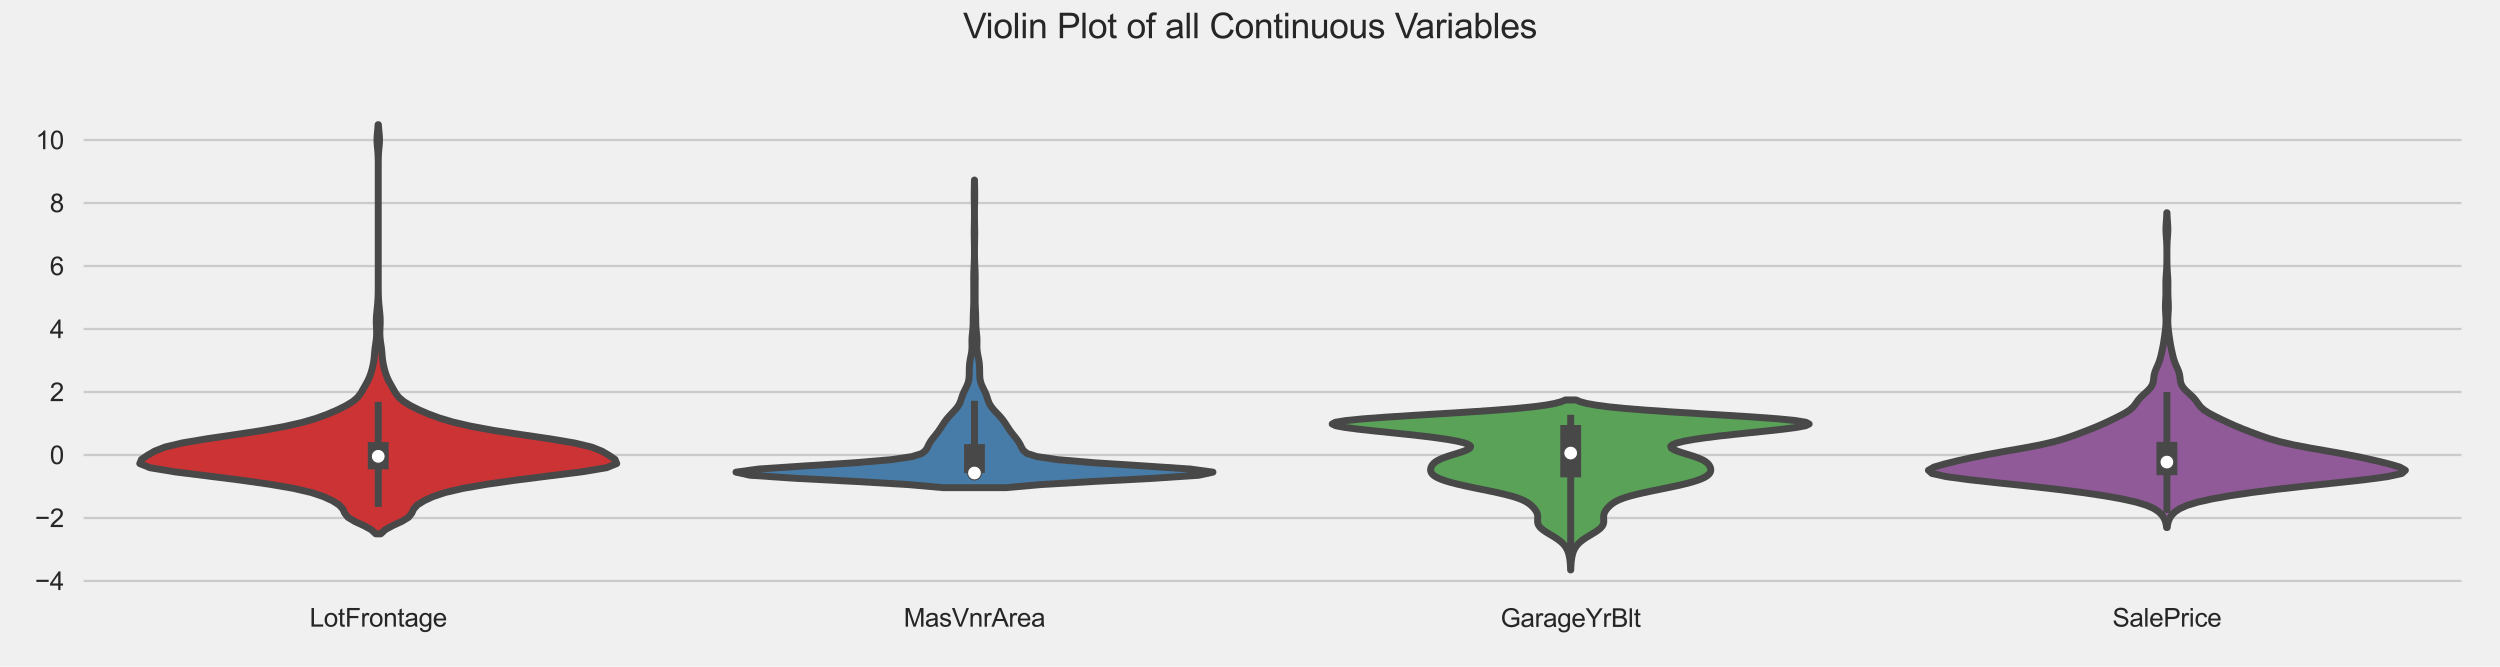 <?xml version="1.0" encoding="utf-8" standalone="no"?>
<!DOCTYPE svg PUBLIC "-//W3C//DTD SVG 1.1//EN"
  "http://www.w3.org/Graphics/SVG/1.1/DTD/svg11.dtd">
<svg xmlns:xlink="http://www.w3.org/1999/xlink" width="1080pt" height="288pt" viewBox="0 0 1080 288" xmlns="http://www.w3.org/2000/svg" version="1.1">
 <defs>
  <style type="text/css">*{stroke-linejoin: round; stroke-linecap: butt}</style>
 </defs>
 <g id="figure_1">
  <g id="patch_1">
   <path d="M 0 288 
L 1080 288 
L 1080 0 
L 0 0 
z
" style="fill: #f0f0f0"/>
  </g>
  <g id="axes_1">
   <g id="patch_2">
    <path d="M 34.62 255.833 
L 1064.88 255.833 
L 1064.88 44.24 
L 34.62 44.24 
z
" style="fill: #f0f0f0"/>
   </g>
   <g id="matplotlib.axis_1">
    <g id="xtick_1">
     <g id="text_1">
      <!-- LotFrontage -->
      <g style="fill: #262626" transform="translate(133.746 270.707)scale(0.11 -0.11)">
       <defs>
        <path id="ArialMT-4c" d="M 469 0 
L 469 4581 
L 1075 4581 
L 1075 541 
L 3331 541 
L 3331 0 
L 469 0 
z
" transform="scale(0.016)"/>
        <path id="ArialMT-6f" d="M 213 1659 
Q 213 2581 725 3025 
Q 1153 3394 1769 3394 
Q 2453 3394 2887 2945 
Q 3322 2497 3322 1706 
Q 3322 1066 3130 698 
Q 2938 331 2570 128 
Q 2203 -75 1769 -75 
Q 1072 -75 642 372 
Q 213 819 213 1659 
z
M 791 1659 
Q 791 1022 1069 705 
Q 1347 388 1769 388 
Q 2188 388 2466 706 
Q 2744 1025 2744 1678 
Q 2744 2294 2464 2611 
Q 2184 2928 1769 2928 
Q 1347 2928 1069 2612 
Q 791 2297 791 1659 
z
" transform="scale(0.016)"/>
        <path id="ArialMT-74" d="M 1650 503 
L 1731 6 
Q 1494 -44 1306 -44 
Q 1000 -44 831 53 
Q 663 150 594 308 
Q 525 466 525 972 
L 525 2881 
L 113 2881 
L 113 3319 
L 525 3319 
L 525 4141 
L 1084 4478 
L 1084 3319 
L 1650 3319 
L 1650 2881 
L 1084 2881 
L 1084 941 
Q 1084 700 1114 631 
Q 1144 563 1211 522 
Q 1278 481 1403 481 
Q 1497 481 1650 503 
z
" transform="scale(0.016)"/>
        <path id="ArialMT-46" d="M 525 0 
L 525 4581 
L 3616 4581 
L 3616 4041 
L 1131 4041 
L 1131 2622 
L 3281 2622 
L 3281 2081 
L 1131 2081 
L 1131 0 
L 525 0 
z
" transform="scale(0.016)"/>
        <path id="ArialMT-72" d="M 416 0 
L 416 3319 
L 922 3319 
L 922 2816 
Q 1116 3169 1280 3281 
Q 1444 3394 1641 3394 
Q 1925 3394 2219 3213 
L 2025 2691 
Q 1819 2813 1613 2813 
Q 1428 2813 1281 2702 
Q 1134 2591 1072 2394 
Q 978 2094 978 1738 
L 978 0 
L 416 0 
z
" transform="scale(0.016)"/>
        <path id="ArialMT-6e" d="M 422 0 
L 422 3319 
L 928 3319 
L 928 2847 
Q 1294 3394 1984 3394 
Q 2284 3394 2536 3286 
Q 2788 3178 2913 3003 
Q 3038 2828 3088 2588 
Q 3119 2431 3119 2041 
L 3119 0 
L 2556 0 
L 2556 2019 
Q 2556 2363 2490 2533 
Q 2425 2703 2258 2804 
Q 2091 2906 1866 2906 
Q 1506 2906 1245 2678 
Q 984 2450 984 1813 
L 984 0 
L 422 0 
z
" transform="scale(0.016)"/>
        <path id="ArialMT-61" d="M 2588 409 
Q 2275 144 1986 34 
Q 1697 -75 1366 -75 
Q 819 -75 525 192 
Q 231 459 231 875 
Q 231 1119 342 1320 
Q 453 1522 633 1644 
Q 813 1766 1038 1828 
Q 1203 1872 1538 1913 
Q 2219 1994 2541 2106 
Q 2544 2222 2544 2253 
Q 2544 2597 2384 2738 
Q 2169 2928 1744 2928 
Q 1347 2928 1158 2789 
Q 969 2650 878 2297 
L 328 2372 
Q 403 2725 575 2942 
Q 747 3159 1072 3276 
Q 1397 3394 1825 3394 
Q 2250 3394 2515 3294 
Q 2781 3194 2906 3042 
Q 3031 2891 3081 2659 
Q 3109 2516 3109 2141 
L 3109 1391 
Q 3109 606 3145 398 
Q 3181 191 3288 0 
L 2700 0 
Q 2613 175 2588 409 
z
M 2541 1666 
Q 2234 1541 1622 1453 
Q 1275 1403 1131 1340 
Q 988 1278 909 1158 
Q 831 1038 831 891 
Q 831 666 1001 516 
Q 1172 366 1500 366 
Q 1825 366 2078 508 
Q 2331 650 2450 897 
Q 2541 1088 2541 1459 
L 2541 1666 
z
" transform="scale(0.016)"/>
        <path id="ArialMT-67" d="M 319 -275 
L 866 -356 
Q 900 -609 1056 -725 
Q 1266 -881 1628 -881 
Q 2019 -881 2231 -725 
Q 2444 -569 2519 -288 
Q 2563 -116 2559 434 
Q 2191 0 1641 0 
Q 956 0 581 494 
Q 206 988 206 1678 
Q 206 2153 378 2554 
Q 550 2956 876 3175 
Q 1203 3394 1644 3394 
Q 2231 3394 2613 2919 
L 2613 3319 
L 3131 3319 
L 3131 450 
Q 3131 -325 2973 -648 
Q 2816 -972 2473 -1159 
Q 2131 -1347 1631 -1347 
Q 1038 -1347 672 -1080 
Q 306 -813 319 -275 
z
M 784 1719 
Q 784 1066 1043 766 
Q 1303 466 1694 466 
Q 2081 466 2343 764 
Q 2606 1063 2606 1700 
Q 2606 2309 2336 2618 
Q 2066 2928 1684 2928 
Q 1309 2928 1046 2623 
Q 784 2319 784 1719 
z
" transform="scale(0.016)"/>
        <path id="ArialMT-65" d="M 2694 1069 
L 3275 997 
Q 3138 488 2766 206 
Q 2394 -75 1816 -75 
Q 1088 -75 661 373 
Q 234 822 234 1631 
Q 234 2469 665 2931 
Q 1097 3394 1784 3394 
Q 2450 3394 2872 2941 
Q 3294 2488 3294 1666 
Q 3294 1616 3291 1516 
L 816 1516 
Q 847 969 1125 678 
Q 1403 388 1819 388 
Q 2128 388 2347 550 
Q 2566 713 2694 1069 
z
M 847 1978 
L 2700 1978 
Q 2663 2397 2488 2606 
Q 2219 2931 1791 2931 
Q 1403 2931 1139 2672 
Q 875 2413 847 1978 
z
" transform="scale(0.016)"/>
       </defs>
       <use xlink:href="#ArialMT-4c"/>
       <use xlink:href="#ArialMT-6f" x="55.615"/>
       <use xlink:href="#ArialMT-74" x="111.23"/>
       <use xlink:href="#ArialMT-46" x="139.014"/>
       <use xlink:href="#ArialMT-72" x="200.098"/>
       <use xlink:href="#ArialMT-6f" x="233.398"/>
       <use xlink:href="#ArialMT-6e" x="289.014"/>
       <use xlink:href="#ArialMT-74" x="344.629"/>
       <use xlink:href="#ArialMT-61" x="372.412"/>
       <use xlink:href="#ArialMT-67" x="428.027"/>
       <use xlink:href="#ArialMT-65" x="483.643"/>
      </g>
     </g>
    </g>
    <g id="xtick_2">
     <g id="text_2">
      <!-- MasVnrArea -->
      <g style="fill: #262626" transform="translate(390.402 270.707)scale(0.11 -0.11)">
       <defs>
        <path id="ArialMT-4d" d="M 475 0 
L 475 4581 
L 1388 4581 
L 2472 1338 
Q 2622 884 2691 659 
Q 2769 909 2934 1394 
L 4031 4581 
L 4847 4581 
L 4847 0 
L 4263 0 
L 4263 3834 
L 2931 0 
L 2384 0 
L 1059 3900 
L 1059 0 
L 475 0 
z
" transform="scale(0.016)"/>
        <path id="ArialMT-73" d="M 197 991 
L 753 1078 
Q 800 744 1014 566 
Q 1228 388 1613 388 
Q 2000 388 2187 545 
Q 2375 703 2375 916 
Q 2375 1106 2209 1216 
Q 2094 1291 1634 1406 
Q 1016 1563 777 1677 
Q 538 1791 414 1992 
Q 291 2194 291 2438 
Q 291 2659 392 2848 
Q 494 3038 669 3163 
Q 800 3259 1026 3326 
Q 1253 3394 1513 3394 
Q 1903 3394 2198 3281 
Q 2494 3169 2634 2976 
Q 2775 2784 2828 2463 
L 2278 2388 
Q 2241 2644 2061 2787 
Q 1881 2931 1553 2931 
Q 1166 2931 1000 2803 
Q 834 2675 834 2503 
Q 834 2394 903 2306 
Q 972 2216 1119 2156 
Q 1203 2125 1616 2013 
Q 2213 1853 2448 1751 
Q 2684 1650 2818 1456 
Q 2953 1263 2953 975 
Q 2953 694 2789 445 
Q 2625 197 2315 61 
Q 2006 -75 1616 -75 
Q 969 -75 630 194 
Q 291 463 197 991 
z
" transform="scale(0.016)"/>
        <path id="ArialMT-56" d="M 1803 0 
L 28 4581 
L 684 4581 
L 1875 1253 
Q 2019 853 2116 503 
Q 2222 878 2363 1253 
L 3600 4581 
L 4219 4581 
L 2425 0 
L 1803 0 
z
" transform="scale(0.016)"/>
        <path id="ArialMT-41" d="M -9 0 
L 1750 4581 
L 2403 4581 
L 4278 0 
L 3588 0 
L 3053 1388 
L 1138 1388 
L 634 0 
L -9 0 
z
M 1313 1881 
L 2866 1881 
L 2388 3150 
Q 2169 3728 2063 4100 
Q 1975 3659 1816 3225 
L 1313 1881 
z
" transform="scale(0.016)"/>
       </defs>
       <use xlink:href="#ArialMT-4d"/>
       <use xlink:href="#ArialMT-61" x="83.301"/>
       <use xlink:href="#ArialMT-73" x="138.916"/>
       <use xlink:href="#ArialMT-56" x="188.916"/>
       <use xlink:href="#ArialMT-6e" x="255.615"/>
       <use xlink:href="#ArialMT-72" x="311.23"/>
       <use xlink:href="#ArialMT-41" x="344.531"/>
       <use xlink:href="#ArialMT-72" x="411.23"/>
       <use xlink:href="#ArialMT-65" x="444.531"/>
       <use xlink:href="#ArialMT-61" x="500.146"/>
      </g>
     </g>
    </g>
    <g id="xtick_3">
     <g id="text_3">
      <!-- GarageYrBlt -->
      <g style="fill: #262626" transform="translate(648.27 270.841)scale(0.11 -0.11)">
       <defs>
        <path id="ArialMT-47" d="M 2638 1797 
L 2638 2334 
L 4578 2338 
L 4578 638 
Q 4131 281 3656 101 
Q 3181 -78 2681 -78 
Q 2006 -78 1454 211 
Q 903 500 622 1047 
Q 341 1594 341 2269 
Q 341 2938 620 3517 
Q 900 4097 1425 4378 
Q 1950 4659 2634 4659 
Q 3131 4659 3532 4498 
Q 3934 4338 4162 4050 
Q 4391 3763 4509 3300 
L 3963 3150 
Q 3859 3500 3706 3700 
Q 3553 3900 3268 4020 
Q 2984 4141 2638 4141 
Q 2222 4141 1919 4014 
Q 1616 3888 1430 3681 
Q 1244 3475 1141 3228 
Q 966 2803 966 2306 
Q 966 1694 1177 1281 
Q 1388 869 1791 669 
Q 2194 469 2647 469 
Q 3041 469 3416 620 
Q 3791 772 3984 944 
L 3984 1797 
L 2638 1797 
z
" transform="scale(0.016)"/>
        <path id="ArialMT-59" d="M 1784 0 
L 1784 1941 
L 19 4581 
L 756 4581 
L 1659 3200 
Q 1909 2813 2125 2425 
Q 2331 2784 2625 3234 
L 3513 4581 
L 4219 4581 
L 2391 1941 
L 2391 0 
L 1784 0 
z
" transform="scale(0.016)"/>
        <path id="ArialMT-42" d="M 469 0 
L 469 4581 
L 2188 4581 
Q 2713 4581 3030 4442 
Q 3347 4303 3526 4014 
Q 3706 3725 3706 3409 
Q 3706 3116 3547 2856 
Q 3388 2597 3066 2438 
Q 3481 2316 3704 2022 
Q 3928 1728 3928 1328 
Q 3928 1006 3792 729 
Q 3656 453 3456 303 
Q 3256 153 2954 76 
Q 2653 0 2216 0 
L 469 0 
z
M 1075 2656 
L 2066 2656 
Q 2469 2656 2644 2709 
Q 2875 2778 2992 2937 
Q 3109 3097 3109 3338 
Q 3109 3566 3000 3739 
Q 2891 3913 2687 3977 
Q 2484 4041 1991 4041 
L 1075 4041 
L 1075 2656 
z
M 1075 541 
L 2216 541 
Q 2509 541 2628 563 
Q 2838 600 2978 687 
Q 3119 775 3209 942 
Q 3300 1109 3300 1328 
Q 3300 1584 3169 1773 
Q 3038 1963 2805 2039 
Q 2572 2116 2134 2116 
L 1075 2116 
L 1075 541 
z
" transform="scale(0.016)"/>
        <path id="ArialMT-6c" d="M 409 0 
L 409 4581 
L 972 4581 
L 972 0 
L 409 0 
z
" transform="scale(0.016)"/>
       </defs>
       <use xlink:href="#ArialMT-47"/>
       <use xlink:href="#ArialMT-61" x="77.783"/>
       <use xlink:href="#ArialMT-72" x="133.398"/>
       <use xlink:href="#ArialMT-61" x="166.699"/>
       <use xlink:href="#ArialMT-67" x="222.314"/>
       <use xlink:href="#ArialMT-65" x="277.93"/>
       <use xlink:href="#ArialMT-59" x="333.545"/>
       <use xlink:href="#ArialMT-72" x="400.244"/>
       <use xlink:href="#ArialMT-42" x="433.545"/>
       <use xlink:href="#ArialMT-6c" x="500.244"/>
       <use xlink:href="#ArialMT-74" x="522.461"/>
      </g>
     </g>
    </g>
    <g id="xtick_4">
     <g id="text_4">
      <!-- SalePrice -->
      <g style="fill: #262626" transform="translate(912.559 270.707)scale(0.11 -0.11)">
       <defs>
        <path id="ArialMT-53" d="M 288 1472 
L 859 1522 
Q 900 1178 1048 958 
Q 1197 738 1509 602 
Q 1822 466 2213 466 
Q 2559 466 2825 569 
Q 3091 672 3220 851 
Q 3350 1031 3350 1244 
Q 3350 1459 3225 1620 
Q 3100 1781 2813 1891 
Q 2628 1963 1997 2114 
Q 1366 2266 1113 2400 
Q 784 2572 623 2826 
Q 463 3081 463 3397 
Q 463 3744 659 4045 
Q 856 4347 1234 4503 
Q 1613 4659 2075 4659 
Q 2584 4659 2973 4495 
Q 3363 4331 3572 4012 
Q 3781 3694 3797 3291 
L 3216 3247 
Q 3169 3681 2898 3903 
Q 2628 4125 2100 4125 
Q 1550 4125 1298 3923 
Q 1047 3722 1047 3438 
Q 1047 3191 1225 3031 
Q 1400 2872 2139 2705 
Q 2878 2538 3153 2413 
Q 3553 2228 3743 1945 
Q 3934 1663 3934 1294 
Q 3934 928 3725 604 
Q 3516 281 3123 101 
Q 2731 -78 2241 -78 
Q 1619 -78 1198 103 
Q 778 284 539 648 
Q 300 1013 288 1472 
z
" transform="scale(0.016)"/>
        <path id="ArialMT-50" d="M 494 0 
L 494 4581 
L 2222 4581 
Q 2678 4581 2919 4538 
Q 3256 4481 3484 4323 
Q 3713 4166 3852 3881 
Q 3991 3597 3991 3256 
Q 3991 2672 3619 2267 
Q 3247 1863 2275 1863 
L 1100 1863 
L 1100 0 
L 494 0 
z
M 1100 2403 
L 2284 2403 
Q 2872 2403 3119 2622 
Q 3366 2841 3366 3238 
Q 3366 3525 3220 3729 
Q 3075 3934 2838 4000 
Q 2684 4041 2272 4041 
L 1100 4041 
L 1100 2403 
z
" transform="scale(0.016)"/>
        <path id="ArialMT-69" d="M 425 3934 
L 425 4581 
L 988 4581 
L 988 3934 
L 425 3934 
z
M 425 0 
L 425 3319 
L 988 3319 
L 988 0 
L 425 0 
z
" transform="scale(0.016)"/>
        <path id="ArialMT-63" d="M 2588 1216 
L 3141 1144 
Q 3050 572 2676 248 
Q 2303 -75 1759 -75 
Q 1078 -75 664 370 
Q 250 816 250 1647 
Q 250 2184 428 2587 
Q 606 2991 970 3192 
Q 1334 3394 1763 3394 
Q 2303 3394 2647 3120 
Q 2991 2847 3088 2344 
L 2541 2259 
Q 2463 2594 2264 2762 
Q 2066 2931 1784 2931 
Q 1359 2931 1093 2626 
Q 828 2322 828 1663 
Q 828 994 1084 691 
Q 1341 388 1753 388 
Q 2084 388 2306 591 
Q 2528 794 2588 1216 
z
" transform="scale(0.016)"/>
       </defs>
       <use xlink:href="#ArialMT-53"/>
       <use xlink:href="#ArialMT-61" x="66.699"/>
       <use xlink:href="#ArialMT-6c" x="122.314"/>
       <use xlink:href="#ArialMT-65" x="144.531"/>
       <use xlink:href="#ArialMT-50" x="200.146"/>
       <use xlink:href="#ArialMT-72" x="266.846"/>
       <use xlink:href="#ArialMT-69" x="300.146"/>
       <use xlink:href="#ArialMT-63" x="322.363"/>
       <use xlink:href="#ArialMT-65" x="372.363"/>
      </g>
     </g>
    </g>
   </g>
   <g id="matplotlib.axis_2">
    <g id="ytick_1">
     <g id="line2d_1">
      <path d="M 34.62 250.966 
L 1064.88 250.966 
" clip-path="url(#p16e919a8f0)" style="fill: none; stroke: #cbcbcb"/>
     </g>
     <g id="text_5">
      <!-- −4 -->
      <g style="fill: #262626" transform="translate(15.078 254.903)scale(0.11 -0.11)">
       <defs>
        <path id="ArialMT-2212" d="M 3381 1997 
L 356 1997 
L 356 2522 
L 3381 2522 
L 3381 1997 
z
" transform="scale(0.016)"/>
        <path id="ArialMT-34" d="M 2069 0 
L 2069 1097 
L 81 1097 
L 81 1613 
L 2172 4581 
L 2631 4581 
L 2631 1613 
L 3250 1613 
L 3250 1097 
L 2631 1097 
L 2631 0 
L 2069 0 
z
M 2069 1613 
L 2069 3678 
L 634 1613 
L 2069 1613 
z
" transform="scale(0.016)"/>
       </defs>
       <use xlink:href="#ArialMT-2212"/>
       <use xlink:href="#ArialMT-34" x="58.398"/>
      </g>
     </g>
    </g>
    <g id="ytick_2">
     <g id="line2d_2">
      <path d="M 34.62 223.757 
L 1064.88 223.757 
" clip-path="url(#p16e919a8f0)" style="fill: none; stroke: #cbcbcb"/>
     </g>
     <g id="text_6">
      <!-- −2 -->
      <g style="fill: #262626" transform="translate(15.078 227.694)scale(0.11 -0.11)">
       <defs>
        <path id="ArialMT-32" d="M 3222 541 
L 3222 0 
L 194 0 
Q 188 203 259 391 
Q 375 700 629 1000 
Q 884 1300 1366 1694 
Q 2113 2306 2375 2664 
Q 2638 3022 2638 3341 
Q 2638 3675 2398 3904 
Q 2159 4134 1775 4134 
Q 1369 4134 1125 3890 
Q 881 3647 878 3216 
L 300 3275 
Q 359 3922 746 4261 
Q 1134 4600 1788 4600 
Q 2447 4600 2831 4234 
Q 3216 3869 3216 3328 
Q 3216 3053 3103 2787 
Q 2991 2522 2730 2228 
Q 2469 1934 1863 1422 
Q 1356 997 1212 845 
Q 1069 694 975 541 
L 3222 541 
z
" transform="scale(0.016)"/>
       </defs>
       <use xlink:href="#ArialMT-2212"/>
       <use xlink:href="#ArialMT-32" x="58.398"/>
      </g>
     </g>
    </g>
    <g id="ytick_3">
     <g id="line2d_3">
      <path d="M 34.62 196.548 
L 1064.88 196.548 
" clip-path="url(#p16e919a8f0)" style="fill: none; stroke: #cbcbcb"/>
     </g>
     <g id="text_7">
      <!-- 0 -->
      <g style="fill: #262626" transform="translate(21.503 200.485)scale(0.11 -0.11)">
       <defs>
        <path id="ArialMT-30" d="M 266 2259 
Q 266 3072 433 3567 
Q 600 4063 929 4331 
Q 1259 4600 1759 4600 
Q 2128 4600 2406 4451 
Q 2684 4303 2865 4023 
Q 3047 3744 3150 3342 
Q 3253 2941 3253 2259 
Q 3253 1453 3087 958 
Q 2922 463 2592 192 
Q 2263 -78 1759 -78 
Q 1097 -78 719 397 
Q 266 969 266 2259 
z
M 844 2259 
Q 844 1131 1108 757 
Q 1372 384 1759 384 
Q 2147 384 2411 759 
Q 2675 1134 2675 2259 
Q 2675 3391 2411 3762 
Q 2147 4134 1753 4134 
Q 1366 4134 1134 3806 
Q 844 3388 844 2259 
z
" transform="scale(0.016)"/>
       </defs>
       <use xlink:href="#ArialMT-30"/>
      </g>
     </g>
    </g>
    <g id="ytick_4">
     <g id="line2d_4">
      <path d="M 34.62 169.339 
L 1064.88 169.339 
" clip-path="url(#p16e919a8f0)" style="fill: none; stroke: #cbcbcb"/>
     </g>
     <g id="text_8">
      <!-- 2 -->
      <g style="fill: #262626" transform="translate(21.503 173.276)scale(0.11 -0.11)">
       <use xlink:href="#ArialMT-32"/>
      </g>
     </g>
    </g>
    <g id="ytick_5">
     <g id="line2d_5">
      <path d="M 34.62 142.13 
L 1064.88 142.13 
" clip-path="url(#p16e919a8f0)" style="fill: none; stroke: #cbcbcb"/>
     </g>
     <g id="text_9">
      <!-- 4 -->
      <g style="fill: #262626" transform="translate(21.503 146.067)scale(0.11 -0.11)">
       <use xlink:href="#ArialMT-34"/>
      </g>
     </g>
    </g>
    <g id="ytick_6">
     <g id="line2d_6">
      <path d="M 34.62 114.922 
L 1064.88 114.922 
" clip-path="url(#p16e919a8f0)" style="fill: none; stroke: #cbcbcb"/>
     </g>
     <g id="text_10">
      <!-- 6 -->
      <g style="fill: #262626" transform="translate(21.503 118.858)scale(0.11 -0.11)">
       <defs>
        <path id="ArialMT-36" d="M 3184 3459 
L 2625 3416 
Q 2550 3747 2413 3897 
Q 2184 4138 1850 4138 
Q 1581 4138 1378 3988 
Q 1113 3794 959 3422 
Q 806 3050 800 2363 
Q 1003 2672 1297 2822 
Q 1591 2972 1913 2972 
Q 2475 2972 2870 2558 
Q 3266 2144 3266 1488 
Q 3266 1056 3080 686 
Q 2894 316 2569 119 
Q 2244 -78 1831 -78 
Q 1128 -78 684 439 
Q 241 956 241 2144 
Q 241 3472 731 4075 
Q 1159 4600 1884 4600 
Q 2425 4600 2770 4297 
Q 3116 3994 3184 3459 
z
M 888 1484 
Q 888 1194 1011 928 
Q 1134 663 1356 523 
Q 1578 384 1822 384 
Q 2178 384 2434 671 
Q 2691 959 2691 1453 
Q 2691 1928 2437 2201 
Q 2184 2475 1800 2475 
Q 1419 2475 1153 2201 
Q 888 1928 888 1484 
z
" transform="scale(0.016)"/>
       </defs>
       <use xlink:href="#ArialMT-36"/>
      </g>
     </g>
    </g>
    <g id="ytick_7">
     <g id="line2d_7">
      <path d="M 34.62 87.713 
L 1064.88 87.713 
" clip-path="url(#p16e919a8f0)" style="fill: none; stroke: #cbcbcb"/>
     </g>
     <g id="text_11">
      <!-- 8 -->
      <g style="fill: #262626" transform="translate(21.503 91.65)scale(0.11 -0.11)">
       <defs>
        <path id="ArialMT-38" d="M 1131 2484 
Q 781 2613 612 2850 
Q 444 3088 444 3419 
Q 444 3919 803 4259 
Q 1163 4600 1759 4600 
Q 2359 4600 2725 4251 
Q 3091 3903 3091 3403 
Q 3091 3084 2923 2848 
Q 2756 2613 2416 2484 
Q 2838 2347 3058 2040 
Q 3278 1734 3278 1309 
Q 3278 722 2862 322 
Q 2447 -78 1769 -78 
Q 1091 -78 675 323 
Q 259 725 259 1325 
Q 259 1772 486 2073 
Q 713 2375 1131 2484 
z
M 1019 3438 
Q 1019 3113 1228 2906 
Q 1438 2700 1772 2700 
Q 2097 2700 2305 2904 
Q 2513 3109 2513 3406 
Q 2513 3716 2298 3927 
Q 2084 4138 1766 4138 
Q 1444 4138 1231 3931 
Q 1019 3725 1019 3438 
z
M 838 1322 
Q 838 1081 952 856 
Q 1066 631 1291 507 
Q 1516 384 1775 384 
Q 2178 384 2440 643 
Q 2703 903 2703 1303 
Q 2703 1709 2433 1975 
Q 2163 2241 1756 2241 
Q 1359 2241 1098 1978 
Q 838 1716 838 1322 
z
" transform="scale(0.016)"/>
       </defs>
       <use xlink:href="#ArialMT-38"/>
      </g>
     </g>
    </g>
    <g id="ytick_8">
     <g id="line2d_8">
      <path d="M 34.62 60.504 
L 1064.88 60.504 
" clip-path="url(#p16e919a8f0)" style="fill: none; stroke: #cbcbcb"/>
     </g>
     <g id="text_12">
      <!-- 10 -->
      <g style="fill: #262626" transform="translate(15.386 64.441)scale(0.11 -0.11)">
       <defs>
        <path id="ArialMT-31" d="M 2384 0 
L 1822 0 
L 1822 3584 
Q 1619 3391 1289 3197 
Q 959 3003 697 2906 
L 697 3450 
Q 1169 3672 1522 3987 
Q 1875 4303 2022 4600 
L 2384 4600 
L 2384 0 
z
" transform="scale(0.016)"/>
       </defs>
       <use xlink:href="#ArialMT-31"/>
       <use xlink:href="#ArialMT-30" x="55.615"/>
      </g>
     </g>
    </g>
   </g>
   <g id="PolyCollection_1">
    <defs>
     <path id="m528286e390" d="M 164.5 -57.385 
L 162.305 -57.385 
L 160.399 -59.171 
L 157.129 -60.956 
L 153.261 -62.741 
L 150.297 -64.527 
L 148.914 -66.312 
L 148.112 -68.098 
L 146.479 -69.883 
L 143.639 -71.669 
L 139.788 -73.454 
L 134.484 -75.239 
L 126.797 -77.025 
L 116.443 -78.81 
L 103.907 -80.596 
L 89.738 -82.381 
L 75.492 -84.167 
L 64.767 -85.952 
L 60.377 -87.737 
L 61.119 -89.523 
L 63.727 -91.308 
L 66.786 -93.094 
L 71.313 -94.879 
L 78.802 -96.665 
L 89.424 -98.45 
L 101.622 -100.235 
L 113.29 -102.021 
L 123.124 -103.806 
L 130.869 -105.592 
L 136.881 -107.377 
L 141.721 -109.162 
L 145.849 -110.948 
L 149.437 -112.733 
L 152.374 -114.519 
L 154.479 -116.304 
L 155.844 -118.09 
L 156.875 -119.875 
L 157.888 -121.66 
L 158.869 -123.446 
L 159.682 -125.231 
L 160.309 -127.017 
L 160.808 -128.802 
L 161.213 -130.588 
L 161.517 -132.373 
L 161.712 -134.158 
L 161.855 -135.944 
L 162.045 -137.729 
L 162.304 -139.515 
L 162.553 -141.3 
L 162.696 -143.086 
L 162.705 -144.871 
L 162.628 -146.656 
L 162.556 -148.442 
L 162.568 -150.227 
L 162.679 -152.013 
L 162.849 -153.798 
L 163.031 -155.584 
L 163.191 -157.369 
L 163.305 -159.154 
L 163.367 -160.94 
L 163.393 -162.725 
L 163.4 -164.511 
L 163.402 -166.296 
L 163.402 -168.081 
L 163.402 -169.867 
L 163.403 -171.652 
L 163.403 -173.438 
L 163.403 -175.223 
L 163.403 -177.009 
L 163.403 -178.794 
L 163.403 -180.579 
L 163.403 -182.365 
L 163.403 -184.15 
L 163.403 -185.936 
L 163.403 -187.721 
L 163.403 -189.507 
L 163.403 -191.292 
L 163.403 -193.077 
L 163.403 -194.863 
L 163.403 -196.648 
L 163.403 -198.434 
L 163.403 -200.219 
L 163.403 -202.005 
L 163.403 -203.79 
L 163.403 -205.575 
L 163.403 -207.361 
L 163.403 -209.146 
L 163.402 -210.932 
L 163.402 -212.717 
L 163.402 -214.502 
L 163.401 -216.288 
L 163.394 -218.073 
L 163.366 -219.859 
L 163.291 -221.644 
L 163.148 -223.43 
L 162.97 -225.215 
L 162.854 -227 
L 162.884 -228.786 
L 163.037 -230.571 
L 163.21 -232.357 
L 163.327 -234.142 
L 163.478 -234.142 
L 163.478 -234.142 
L 163.595 -232.357 
L 163.768 -230.571 
L 163.921 -228.786 
L 163.951 -227 
L 163.835 -225.215 
L 163.657 -223.43 
L 163.514 -221.644 
L 163.439 -219.859 
L 163.411 -218.073 
L 163.404 -216.288 
L 163.403 -214.502 
L 163.403 -212.717 
L 163.403 -210.932 
L 163.403 -209.146 
L 163.403 -207.361 
L 163.403 -205.575 
L 163.403 -203.79 
L 163.403 -202.005 
L 163.403 -200.219 
L 163.403 -198.434 
L 163.403 -196.648 
L 163.403 -194.863 
L 163.403 -193.077 
L 163.403 -191.292 
L 163.403 -189.507 
L 163.403 -187.721 
L 163.403 -185.936 
L 163.403 -184.15 
L 163.403 -182.365 
L 163.403 -180.579 
L 163.403 -178.794 
L 163.403 -177.009 
L 163.403 -175.223 
L 163.403 -173.438 
L 163.403 -171.652 
L 163.403 -169.867 
L 163.403 -168.081 
L 163.403 -166.296 
L 163.405 -164.511 
L 163.412 -162.725 
L 163.438 -160.94 
L 163.5 -159.154 
L 163.614 -157.369 
L 163.774 -155.584 
L 163.956 -153.798 
L 164.126 -152.013 
L 164.237 -150.227 
L 164.249 -148.442 
L 164.177 -146.656 
L 164.1 -144.871 
L 164.109 -143.086 
L 164.252 -141.3 
L 164.501 -139.515 
L 164.76 -137.729 
L 164.95 -135.944 
L 165.093 -134.158 
L 165.288 -132.373 
L 165.592 -130.588 
L 165.997 -128.802 
L 166.496 -127.017 
L 167.123 -125.231 
L 167.936 -123.446 
L 168.917 -121.66 
L 169.93 -119.875 
L 170.961 -118.09 
L 172.326 -116.304 
L 174.431 -114.519 
L 177.368 -112.733 
L 180.956 -110.948 
L 185.084 -109.162 
L 189.924 -107.377 
L 195.936 -105.592 
L 203.681 -103.806 
L 213.515 -102.021 
L 225.183 -100.235 
L 237.381 -98.45 
L 248.003 -96.665 
L 255.492 -94.879 
L 260.019 -93.094 
L 263.078 -91.308 
L 265.686 -89.523 
L 266.428 -87.737 
L 262.038 -85.952 
L 251.313 -84.167 
L 237.067 -82.381 
L 222.898 -80.596 
L 210.362 -78.81 
L 200.008 -77.025 
L 192.321 -75.239 
L 187.017 -73.454 
L 183.166 -71.669 
L 180.326 -69.883 
L 178.693 -68.098 
L 177.891 -66.312 
L 176.508 -64.527 
L 173.544 -62.741 
L 169.676 -60.956 
L 166.406 -59.171 
L 164.5 -57.385 
z
" style="stroke: #484848; stroke-width: 3"/>
    </defs>
    <g clip-path="url(#p16e919a8f0)">
     <use xlink:href="#m528286e390" x="0" y="288" style="fill: #cb3335; stroke: #484848; stroke-width: 3"/>
    </g>
   </g>
   <g id="PolyCollection_2">
    <defs>
     <path id="m9d872dbab7" d="M 434.339 -77.318 
L 407.596 -77.318 
L 392.369 -78.661 
L 369.757 -80.003 
L 344.108 -81.346 
L 324.078 -82.688 
L 317.942 -84.03 
L 327.718 -85.373 
L 347.693 -86.715 
L 368.857 -88.058 
L 384.784 -89.4 
L 393.972 -90.743 
L 398.204 -92.085 
L 399.888 -93.428 
L 400.659 -94.77 
L 401.301 -96.113 
L 402.108 -97.455 
L 403.111 -98.797 
L 404.204 -100.14 
L 405.25 -101.482 
L 406.183 -102.825 
L 407.042 -104.167 
L 407.921 -105.51 
L 408.909 -106.852 
L 410.048 -108.195 
L 411.305 -109.537 
L 412.566 -110.879 
L 413.671 -112.222 
L 414.498 -113.564 
L 415.053 -114.907 
L 415.476 -116.249 
L 415.938 -117.592 
L 416.526 -118.934 
L 417.199 -120.277 
L 417.831 -121.619 
L 418.307 -122.962 
L 418.583 -124.304 
L 418.694 -125.646 
L 418.718 -126.989 
L 418.729 -128.331 
L 418.775 -129.674 
L 418.884 -131.016 
L 419.074 -132.359 
L 419.331 -133.701 
L 419.6 -135.044 
L 419.808 -136.386 
L 419.904 -137.728 
L 419.905 -139.071 
L 419.878 -140.413 
L 419.896 -141.756 
L 419.988 -143.098 
L 420.129 -144.441 
L 420.266 -145.783 
L 420.36 -147.126 
L 420.405 -148.468 
L 420.422 -149.811 
L 420.44 -151.153 
L 420.477 -152.495 
L 420.533 -153.838 
L 420.593 -155.18 
L 420.642 -156.523 
L 420.669 -157.865 
L 420.675 -159.208 
L 420.671 -160.55 
L 420.669 -161.893 
L 420.672 -163.235 
L 420.672 -164.577 
L 420.664 -165.92 
L 420.652 -167.262 
L 420.652 -168.605 
L 420.675 -169.947 
L 420.721 -171.29 
L 420.782 -172.632 
L 420.843 -173.975 
L 420.895 -175.317 
L 420.93 -176.66 
L 420.95 -178.002 
L 420.956 -179.344 
L 420.952 -180.687 
L 420.937 -182.029 
L 420.913 -183.372 
L 420.884 -184.714 
L 420.861 -186.057 
L 420.854 -187.399 
L 420.867 -188.742 
L 420.893 -190.084 
L 420.921 -191.427 
L 420.943 -192.769 
L 420.956 -194.111 
L 420.96 -195.454 
L 420.957 -196.796 
L 420.945 -198.139 
L 420.924 -199.481 
L 420.896 -200.824 
L 420.87 -202.166 
L 420.855 -203.509 
L 420.859 -204.851 
L 420.881 -206.193 
L 420.909 -207.536 
L 420.935 -208.878 
L 420.952 -210.221 
L 420.983 -210.221 
L 420.983 -210.221 
L 421 -208.878 
L 421.026 -207.536 
L 421.054 -206.193 
L 421.076 -204.851 
L 421.08 -203.509 
L 421.065 -202.166 
L 421.039 -200.824 
L 421.011 -199.481 
L 420.99 -198.139 
L 420.978 -196.796 
L 420.975 -195.454 
L 420.979 -194.111 
L 420.992 -192.769 
L 421.014 -191.427 
L 421.042 -190.084 
L 421.068 -188.742 
L 421.081 -187.399 
L 421.074 -186.057 
L 421.051 -184.714 
L 421.022 -183.372 
L 420.998 -182.029 
L 420.983 -180.687 
L 420.979 -179.344 
L 420.985 -178.002 
L 421.005 -176.66 
L 421.04 -175.317 
L 421.092 -173.975 
L 421.153 -172.632 
L 421.214 -171.29 
L 421.26 -169.947 
L 421.283 -168.605 
L 421.283 -167.262 
L 421.271 -165.92 
L 421.263 -164.577 
L 421.263 -163.235 
L 421.266 -161.893 
L 421.264 -160.55 
L 421.26 -159.208 
L 421.266 -157.865 
L 421.293 -156.523 
L 421.342 -155.18 
L 421.402 -153.838 
L 421.458 -152.495 
L 421.495 -151.153 
L 421.513 -149.811 
L 421.53 -148.468 
L 421.575 -147.126 
L 421.669 -145.783 
L 421.806 -144.441 
L 421.947 -143.098 
L 422.039 -141.756 
L 422.057 -140.413 
L 422.03 -139.071 
L 422.031 -137.728 
L 422.127 -136.386 
L 422.335 -135.044 
L 422.604 -133.701 
L 422.861 -132.359 
L 423.051 -131.016 
L 423.16 -129.674 
L 423.206 -128.331 
L 423.217 -126.989 
L 423.241 -125.646 
L 423.352 -124.304 
L 423.628 -122.962 
L 424.104 -121.619 
L 424.736 -120.277 
L 425.409 -118.934 
L 425.997 -117.592 
L 426.459 -116.249 
L 426.882 -114.907 
L 427.437 -113.564 
L 428.264 -112.222 
L 429.369 -110.879 
L 430.63 -109.537 
L 431.887 -108.195 
L 433.026 -106.852 
L 434.014 -105.51 
L 434.893 -104.167 
L 435.752 -102.825 
L 436.685 -101.482 
L 437.731 -100.14 
L 438.824 -98.797 
L 439.827 -97.455 
L 440.634 -96.113 
L 441.276 -94.77 
L 442.047 -93.428 
L 443.731 -92.085 
L 447.963 -90.743 
L 457.151 -89.4 
L 473.078 -88.058 
L 494.242 -86.715 
L 514.217 -85.373 
L 523.994 -84.03 
L 517.857 -82.688 
L 497.827 -81.346 
L 472.178 -80.003 
L 449.566 -78.661 
L 434.339 -77.318 
z
" style="stroke: #484848; stroke-width: 3"/>
    </defs>
    <g clip-path="url(#p16e919a8f0)">
     <use xlink:href="#m9d872dbab7" x="0" y="288" style="fill: #477ca8; stroke: #484848; stroke-width: 3"/>
    </g>
   </g>
   <g id="PolyCollection_3">
    <defs>
     <path id="mc9d7f6497b" d="M 678.568 -41.785 
L 678.497 -41.785 
L 678.476 -42.526 
L 678.446 -43.268 
L 678.404 -44.01 
L 678.349 -44.752 
L 678.278 -45.493 
L 678.189 -46.235 
L 678.078 -46.977 
L 677.939 -47.718 
L 677.767 -48.46 
L 677.553 -49.202 
L 677.287 -49.944 
L 676.955 -50.685 
L 676.544 -51.427 
L 676.038 -52.169 
L 675.42 -52.91 
L 674.675 -53.652 
L 673.797 -54.394 
L 672.786 -55.136 
L 671.66 -55.877 
L 670.453 -56.619 
L 669.214 -57.361 
L 668.007 -58.102 
L 666.898 -58.844 
L 665.948 -59.586 
L 665.202 -60.328 
L 664.68 -61.069 
L 664.374 -61.811 
L 664.248 -62.553 
L 664.242 -63.294 
L 664.283 -64.036 
L 664.3 -64.778 
L 664.23 -65.52 
L 664.034 -66.261 
L 663.698 -67.003 
L 663.229 -67.745 
L 662.642 -68.487 
L 661.948 -69.228 
L 661.13 -69.97 
L 660.143 -70.712 
L 658.914 -71.453 
L 657.358 -72.195 
L 655.4 -72.937 
L 653 -73.679 
L 650.166 -74.42 
L 646.957 -75.162 
L 643.475 -75.904 
L 639.854 -76.645 
L 636.234 -77.387 
L 632.754 -78.129 
L 629.531 -78.871 
L 626.657 -79.612 
L 624.193 -80.354 
L 622.169 -81.096 
L 620.587 -81.837 
L 619.425 -82.579 
L 618.644 -83.321 
L 618.193 -84.063 
L 618.015 -84.804 
L 618.057 -85.546 
L 618.284 -86.288 
L 618.688 -87.029 
L 619.299 -87.771 
L 620.178 -88.513 
L 621.398 -89.255 
L 623.012 -89.996 
L 625.015 -90.738 
L 627.317 -91.48 
L 629.738 -92.221 
L 632.025 -92.963 
L 633.89 -93.705 
L 635.058 -94.447 
L 635.308 -95.188 
L 634.497 -95.93 
L 632.561 -96.672 
L 629.506 -97.413 
L 625.385 -98.155 
L 620.285 -98.897 
L 614.327 -99.639 
L 607.678 -100.38 
L 600.589 -101.122 
L 593.424 -101.864 
L 586.683 -102.605 
L 580.993 -103.347 
L 577.046 -104.089 
L 575.506 -104.831 
L 576.874 -105.572 
L 581.365 -106.314 
L 588.83 -107.056 
L 598.749 -107.797 
L 610.308 -108.539 
L 622.539 -109.281 
L 634.487 -110.023 
L 645.364 -110.764 
L 654.644 -111.506 
L 662.091 -112.248 
L 667.725 -112.989 
L 671.752 -113.731 
L 674.474 -114.473 
L 676.216 -115.215 
L 680.849 -115.215 
L 680.849 -115.215 
L 682.591 -114.473 
L 685.313 -113.731 
L 689.34 -112.989 
L 694.974 -112.248 
L 702.421 -111.506 
L 711.701 -110.764 
L 722.578 -110.023 
L 734.526 -109.281 
L 746.757 -108.539 
L 758.316 -107.797 
L 768.235 -107.056 
L 775.7 -106.314 
L 780.191 -105.572 
L 781.558 -104.831 
L 780.019 -104.089 
L 776.072 -103.347 
L 770.382 -102.605 
L 763.641 -101.864 
L 756.476 -101.122 
L 749.387 -100.38 
L 742.738 -99.639 
L 736.78 -98.897 
L 731.68 -98.155 
L 727.559 -97.413 
L 724.504 -96.672 
L 722.568 -95.93 
L 721.757 -95.188 
L 722.007 -94.447 
L 723.175 -93.705 
L 725.04 -92.963 
L 727.327 -92.221 
L 729.748 -91.48 
L 732.05 -90.738 
L 734.053 -89.996 
L 735.667 -89.255 
L 736.887 -88.513 
L 737.766 -87.771 
L 738.377 -87.029 
L 738.781 -86.288 
L 739.008 -85.546 
L 739.05 -84.804 
L 738.872 -84.063 
L 738.421 -83.321 
L 737.64 -82.579 
L 736.478 -81.837 
L 734.896 -81.096 
L 732.872 -80.354 
L 730.408 -79.612 
L 727.534 -78.871 
L 724.311 -78.129 
L 720.831 -77.387 
L 717.211 -76.645 
L 713.59 -75.904 
L 710.108 -75.162 
L 706.899 -74.42 
L 704.065 -73.679 
L 701.665 -72.937 
L 699.707 -72.195 
L 698.151 -71.453 
L 696.922 -70.712 
L 695.935 -69.97 
L 695.117 -69.228 
L 694.423 -68.487 
L 693.836 -67.745 
L 693.367 -67.003 
L 693.031 -66.261 
L 692.835 -65.52 
L 692.765 -64.778 
L 692.782 -64.036 
L 692.823 -63.294 
L 692.817 -62.553 
L 692.691 -61.811 
L 692.385 -61.069 
L 691.863 -60.328 
L 691.117 -59.586 
L 690.167 -58.844 
L 689.058 -58.102 
L 687.851 -57.361 
L 686.612 -56.619 
L 685.405 -55.877 
L 684.279 -55.136 
L 683.268 -54.394 
L 682.39 -53.652 
L 681.645 -52.91 
L 681.027 -52.169 
L 680.521 -51.427 
L 680.11 -50.685 
L 679.778 -49.944 
L 679.512 -49.202 
L 679.298 -48.46 
L 679.126 -47.718 
L 678.987 -46.977 
L 678.876 -46.235 
L 678.787 -45.493 
L 678.716 -44.752 
L 678.661 -44.01 
L 678.619 -43.268 
L 678.589 -42.526 
L 678.568 -41.785 
z
" style="stroke: #484848; stroke-width: 3"/>
    </defs>
    <g clip-path="url(#p16e919a8f0)">
     <use xlink:href="#mc9d7f6497b" x="0" y="288" style="fill: #59a257; stroke: #484848; stroke-width: 3"/>
    </g>
   </g>
   <g id="PolyCollection_4">
    <defs>
     <path id="m92870be8df" d="M 936.225 -60.11 
L 935.97 -60.11 
L 935.783 -61.483 
L 935.425 -62.857 
L 934.821 -64.231 
L 933.887 -65.604 
L 932.488 -66.978 
L 930.392 -68.351 
L 927.26 -69.725 
L 922.741 -71.099 
L 916.624 -72.472 
L 908.902 -73.846 
L 899.651 -75.22 
L 888.898 -76.593 
L 876.731 -77.967 
L 863.694 -79.34 
L 851.097 -80.714 
L 840.827 -82.088 
L 834.603 -83.461 
L 833.072 -84.835 
L 835.458 -86.208 
L 840.141 -87.582 
L 845.759 -88.956 
L 851.885 -90.329 
L 858.741 -91.703 
L 866.38 -93.077 
L 874.242 -94.45 
L 881.442 -95.824 
L 887.393 -97.197 
L 892.131 -98.571 
L 896.115 -99.945 
L 899.789 -101.318 
L 903.315 -102.692 
L 906.635 -104.066 
L 909.71 -105.439 
L 912.614 -106.813 
L 915.412 -108.186 
L 917.994 -109.56 
L 920.112 -110.934 
L 921.619 -112.307 
L 922.665 -113.681 
L 923.625 -115.055 
L 924.819 -116.428 
L 926.285 -117.802 
L 927.801 -119.175 
L 929.061 -120.549 
L 929.871 -121.923 
L 930.253 -123.296 
L 930.411 -124.67 
L 930.597 -126.044 
L 930.967 -127.417 
L 931.518 -128.791 
L 932.137 -130.164 
L 932.701 -131.538 
L 933.155 -132.912 
L 933.517 -134.285 
L 933.832 -135.659 
L 934.13 -137.033 
L 934.406 -138.406 
L 934.651 -139.78 
L 934.867 -141.153 
L 935.067 -142.527 
L 935.258 -143.901 
L 935.433 -145.274 
L 935.581 -146.648 
L 935.68 -148.022 
L 935.714 -149.395 
L 935.681 -150.769 
L 935.6 -152.142 
L 935.513 -153.516 
L 935.462 -154.89 
L 935.47 -156.263 
L 935.523 -157.637 
L 935.594 -159.011 
L 935.651 -160.384 
L 935.677 -161.758 
L 935.674 -163.131 
L 935.656 -164.505 
L 935.655 -165.879 
L 935.692 -167.252 
L 935.771 -168.626 
L 935.871 -170 
L 935.964 -171.373 
L 936.031 -172.747 
L 936.069 -174.12 
L 936.087 -175.494 
L 936.094 -176.868 
L 936.095 -178.241 
L 936.09 -179.615 
L 936.075 -180.989 
L 936.041 -182.362 
L 935.978 -183.736 
L 935.887 -185.109 
L 935.784 -186.483 
L 935.707 -187.857 
L 935.689 -189.23 
L 935.738 -190.604 
L 935.832 -191.978 
L 935.933 -193.351 
L 936.012 -194.725 
L 936.06 -196.098 
L 936.135 -196.098 
L 936.135 -196.098 
L 936.183 -194.725 
L 936.262 -193.351 
L 936.363 -191.978 
L 936.457 -190.604 
L 936.506 -189.23 
L 936.488 -187.857 
L 936.411 -186.483 
L 936.308 -185.109 
L 936.217 -183.736 
L 936.154 -182.362 
L 936.12 -180.989 
L 936.105 -179.615 
L 936.1 -178.241 
L 936.101 -176.868 
L 936.108 -175.494 
L 936.126 -174.12 
L 936.164 -172.747 
L 936.231 -171.373 
L 936.324 -170 
L 936.424 -168.626 
L 936.503 -167.252 
L 936.54 -165.879 
L 936.539 -164.505 
L 936.521 -163.131 
L 936.518 -161.758 
L 936.544 -160.384 
L 936.601 -159.011 
L 936.672 -157.637 
L 936.725 -156.263 
L 936.733 -154.89 
L 936.682 -153.516 
L 936.595 -152.142 
L 936.514 -150.769 
L 936.481 -149.395 
L 936.515 -148.022 
L 936.614 -146.648 
L 936.762 -145.274 
L 936.937 -143.901 
L 937.128 -142.527 
L 937.328 -141.153 
L 937.544 -139.78 
L 937.789 -138.406 
L 938.065 -137.033 
L 938.363 -135.659 
L 938.678 -134.285 
L 939.04 -132.912 
L 939.494 -131.538 
L 940.058 -130.164 
L 940.677 -128.791 
L 941.228 -127.417 
L 941.598 -126.044 
L 941.784 -124.67 
L 941.942 -123.296 
L 942.324 -121.923 
L 943.134 -120.549 
L 944.394 -119.175 
L 945.91 -117.802 
L 947.376 -116.428 
L 948.57 -115.055 
L 949.53 -113.681 
L 950.576 -112.307 
L 952.083 -110.934 
L 954.201 -109.56 
L 956.783 -108.186 
L 959.581 -106.813 
L 962.485 -105.439 
L 965.56 -104.066 
L 968.88 -102.692 
L 972.406 -101.318 
L 976.08 -99.945 
L 980.064 -98.571 
L 984.802 -97.197 
L 990.753 -95.824 
L 997.953 -94.45 
L 1005.815 -93.077 
L 1013.454 -91.703 
L 1020.31 -90.329 
L 1026.436 -88.956 
L 1032.054 -87.582 
L 1036.737 -86.208 
L 1039.123 -84.835 
L 1037.592 -83.461 
L 1031.368 -82.088 
L 1021.098 -80.714 
L 1008.501 -79.34 
L 995.464 -77.967 
L 983.297 -76.593 
L 972.544 -75.22 
L 963.293 -73.846 
L 955.571 -72.472 
L 949.454 -71.099 
L 944.935 -69.725 
L 941.803 -68.351 
L 939.707 -66.978 
L 938.308 -65.604 
L 937.374 -64.231 
L 936.77 -62.857 
L 936.412 -61.483 
L 936.225 -60.11 
z
" style="stroke: #484848; stroke-width: 3"/>
    </defs>
    <g clip-path="url(#p16e919a8f0)">
     <use xlink:href="#m92870be8df" x="0" y="288" style="fill: #905998; stroke: #484848; stroke-width: 3"/>
    </g>
   </g>
   <g id="line2d_9">
    <path d="M 163.403 218.984 
L 163.403 173.608 
" clip-path="url(#p16e919a8f0)" style="fill: none; stroke: #484848; stroke-width: 3"/>
   </g>
   <g id="line2d_10">
    <path d="M 163.403 202.738 
L 163.403 190.974 
" clip-path="url(#p16e919a8f0)" style="fill: none; stroke: #484848; stroke-width: 9"/>
   </g>
   <g id="line2d_11">
    <path d="M 420.967 204.338 
L 420.967 173.157 
" clip-path="url(#p16e919a8f0)" style="fill: none; stroke: #484848; stroke-width: 3"/>
   </g>
   <g id="line2d_12">
    <path d="M 420.967 204.338 
L 420.967 191.866 
" clip-path="url(#p16e919a8f0)" style="fill: none; stroke: #484848; stroke-width: 9"/>
   </g>
   <g id="line2d_13">
    <path d="M 678.533 239.806 
L 678.533 179.195 
" clip-path="url(#p16e919a8f0)" style="fill: none; stroke: #484848; stroke-width: 3"/>
   </g>
   <g id="line2d_14">
    <path d="M 678.533 206.194 
L 678.533 183.603 
" clip-path="url(#p16e919a8f0)" style="fill: none; stroke: #484848; stroke-width: 9"/>
   </g>
   <g id="line2d_15">
    <path d="M 936.097 221.554 
L 936.097 169.306 
" clip-path="url(#p16e919a8f0)" style="fill: none; stroke: #484848; stroke-width: 3"/>
   </g>
   <g id="line2d_16">
    <path d="M 936.097 205.273 
L 936.097 190.883 
" clip-path="url(#p16e919a8f0)" style="fill: none; stroke: #484848; stroke-width: 9"/>
   </g>
   <g id="patch_3">
    <path d="M 34.62 255.833 
L 34.62 44.24 
" style="fill: none; stroke: #f0f0f0; stroke-width: 3; stroke-linejoin: miter; stroke-linecap: square"/>
   </g>
   <g id="patch_4">
    <path d="M 1064.88 255.833 
L 1064.88 44.24 
" style="fill: none; stroke: #f0f0f0; stroke-width: 3; stroke-linejoin: miter; stroke-linecap: square"/>
   </g>
   <g id="patch_5">
    <path d="M 34.62 255.833 
L 1064.88 255.833 
" style="fill: none; stroke: #f0f0f0; stroke-width: 3; stroke-linejoin: miter; stroke-linecap: square"/>
   </g>
   <g id="patch_6">
    <path d="M 34.62 44.24 
L 1064.88 44.24 
" style="fill: none; stroke: #f0f0f0; stroke-width: 3; stroke-linejoin: miter; stroke-linecap: square"/>
   </g>
   <g id="PathCollection_1">
    <defs>
     <path id="mb2b80ce35d" d="M 0 3 
C 0.796 3 1.559 2.684 2.121 2.121 
C 2.684 1.559 3 0.796 3 0 
C 3 -0.796 2.684 -1.559 2.121 -2.121 
C 1.559 -2.684 0.796 -3 0 -3 
C -0.796 -3 -1.559 -2.684 -2.121 -2.121 
C -2.684 -1.559 -3 -0.796 -3 0 
C -3 0.796 -2.684 1.559 -2.121 2.121 
C -1.559 2.684 -0.796 3 0 3 
z
" style="stroke: #484848; stroke-width: 0.5"/>
    </defs>
    <g clip-path="url(#p16e919a8f0)">
     <use xlink:href="#mb2b80ce35d" x="163.403" y="197.136" style="fill: #ffffff; stroke: #484848; stroke-width: 0.5"/>
    </g>
   </g>
   <g id="PathCollection_2">
    <g clip-path="url(#p16e919a8f0)">
     <use xlink:href="#mb2b80ce35d" x="420.967" y="204.338" style="fill: #ffffff; stroke: #484848; stroke-width: 0.5"/>
    </g>
   </g>
   <g id="PathCollection_3">
    <g clip-path="url(#p16e919a8f0)">
     <use xlink:href="#mb2b80ce35d" x="678.533" y="195.725" style="fill: #ffffff; stroke: #484848; stroke-width: 0.5"/>
    </g>
   </g>
   <g id="PathCollection_4">
    <g clip-path="url(#p16e919a8f0)">
     <use xlink:href="#mb2b80ce35d" x="936.097" y="199.617" style="fill: #ffffff; stroke: #484848; stroke-width: 0.5"/>
    </g>
   </g>
  </g>
  <g id="text_13">
   <!-- Violin Plot of all Continuous Variables -->
   <g style="fill: #262626" transform="translate(416.036 16.497)scale(0.15 -0.15)">
    <defs>
     <path id="ArialMT-20" transform="scale(0.016)"/>
     <path id="ArialMT-66" d="M 556 0 
L 556 2881 
L 59 2881 
L 59 3319 
L 556 3319 
L 556 3672 
Q 556 4006 616 4169 
Q 697 4388 901 4523 
Q 1106 4659 1475 4659 
Q 1713 4659 2000 4603 
L 1916 4113 
Q 1741 4144 1584 4144 
Q 1328 4144 1222 4034 
Q 1116 3925 1116 3625 
L 1116 3319 
L 1763 3319 
L 1763 2881 
L 1116 2881 
L 1116 0 
L 556 0 
z
" transform="scale(0.016)"/>
     <path id="ArialMT-43" d="M 3763 1606 
L 4369 1453 
Q 4178 706 3683 314 
Q 3188 -78 2472 -78 
Q 1731 -78 1267 223 
Q 803 525 561 1097 
Q 319 1669 319 2325 
Q 319 3041 592 3573 
Q 866 4106 1370 4382 
Q 1875 4659 2481 4659 
Q 3169 4659 3637 4309 
Q 4106 3959 4291 3325 
L 3694 3184 
Q 3534 3684 3231 3912 
Q 2928 4141 2469 4141 
Q 1941 4141 1586 3887 
Q 1231 3634 1087 3207 
Q 944 2781 944 2328 
Q 944 1744 1114 1308 
Q 1284 872 1643 656 
Q 2003 441 2422 441 
Q 2931 441 3284 734 
Q 3638 1028 3763 1606 
z
" transform="scale(0.016)"/>
     <path id="ArialMT-75" d="M 2597 0 
L 2597 488 
Q 2209 -75 1544 -75 
Q 1250 -75 995 37 
Q 741 150 617 320 
Q 494 491 444 738 
Q 409 903 409 1263 
L 409 3319 
L 972 3319 
L 972 1478 
Q 972 1038 1006 884 
Q 1059 663 1231 536 
Q 1403 409 1656 409 
Q 1909 409 2131 539 
Q 2353 669 2445 892 
Q 2538 1116 2538 1541 
L 2538 3319 
L 3100 3319 
L 3100 0 
L 2597 0 
z
" transform="scale(0.016)"/>
     <path id="ArialMT-62" d="M 941 0 
L 419 0 
L 419 4581 
L 981 4581 
L 981 2947 
Q 1338 3394 1891 3394 
Q 2197 3394 2470 3270 
Q 2744 3147 2920 2923 
Q 3097 2700 3197 2384 
Q 3297 2069 3297 1709 
Q 3297 856 2875 390 
Q 2453 -75 1863 -75 
Q 1275 -75 941 416 
L 941 0 
z
M 934 1684 
Q 934 1088 1097 822 
Q 1363 388 1816 388 
Q 2184 388 2453 708 
Q 2722 1028 2722 1663 
Q 2722 2313 2464 2622 
Q 2206 2931 1841 2931 
Q 1472 2931 1203 2611 
Q 934 2291 934 1684 
z
" transform="scale(0.016)"/>
    </defs>
    <use xlink:href="#ArialMT-56"/>
    <use xlink:href="#ArialMT-69" x="64.949"/>
    <use xlink:href="#ArialMT-6f" x="87.166"/>
    <use xlink:href="#ArialMT-6c" x="142.781"/>
    <use xlink:href="#ArialMT-69" x="164.998"/>
    <use xlink:href="#ArialMT-6e" x="187.215"/>
    <use xlink:href="#ArialMT-20" x="242.83"/>
    <use xlink:href="#ArialMT-50" x="270.613"/>
    <use xlink:href="#ArialMT-6c" x="337.312"/>
    <use xlink:href="#ArialMT-6f" x="359.529"/>
    <use xlink:href="#ArialMT-74" x="415.145"/>
    <use xlink:href="#ArialMT-20" x="442.928"/>
    <use xlink:href="#ArialMT-6f" x="470.711"/>
    <use xlink:href="#ArialMT-66" x="526.326"/>
    <use xlink:href="#ArialMT-20" x="554.109"/>
    <use xlink:href="#ArialMT-61" x="581.893"/>
    <use xlink:href="#ArialMT-6c" x="637.508"/>
    <use xlink:href="#ArialMT-6c" x="659.725"/>
    <use xlink:href="#ArialMT-20" x="681.941"/>
    <use xlink:href="#ArialMT-43" x="709.725"/>
    <use xlink:href="#ArialMT-6f" x="781.941"/>
    <use xlink:href="#ArialMT-6e" x="837.557"/>
    <use xlink:href="#ArialMT-74" x="893.172"/>
    <use xlink:href="#ArialMT-69" x="920.955"/>
    <use xlink:href="#ArialMT-6e" x="943.172"/>
    <use xlink:href="#ArialMT-75" x="998.787"/>
    <use xlink:href="#ArialMT-6f" x="1054.402"/>
    <use xlink:href="#ArialMT-75" x="1110.018"/>
    <use xlink:href="#ArialMT-73" x="1165.633"/>
    <use xlink:href="#ArialMT-20" x="1215.633"/>
    <use xlink:href="#ArialMT-56" x="1243.416"/>
    <use xlink:href="#ArialMT-61" x="1302.74"/>
    <use xlink:href="#ArialMT-72" x="1358.355"/>
    <use xlink:href="#ArialMT-69" x="1391.656"/>
    <use xlink:href="#ArialMT-61" x="1413.873"/>
    <use xlink:href="#ArialMT-62" x="1469.488"/>
    <use xlink:href="#ArialMT-6c" x="1525.104"/>
    <use xlink:href="#ArialMT-65" x="1547.32"/>
    <use xlink:href="#ArialMT-73" x="1602.936"/>
   </g>
  </g>
 </g>
 <defs>
  <clipPath id="p16e919a8f0">
   <rect x="34.62" y="44.24" width="1030.26" height="211.593"/>
  </clipPath>
 </defs>
</svg>
